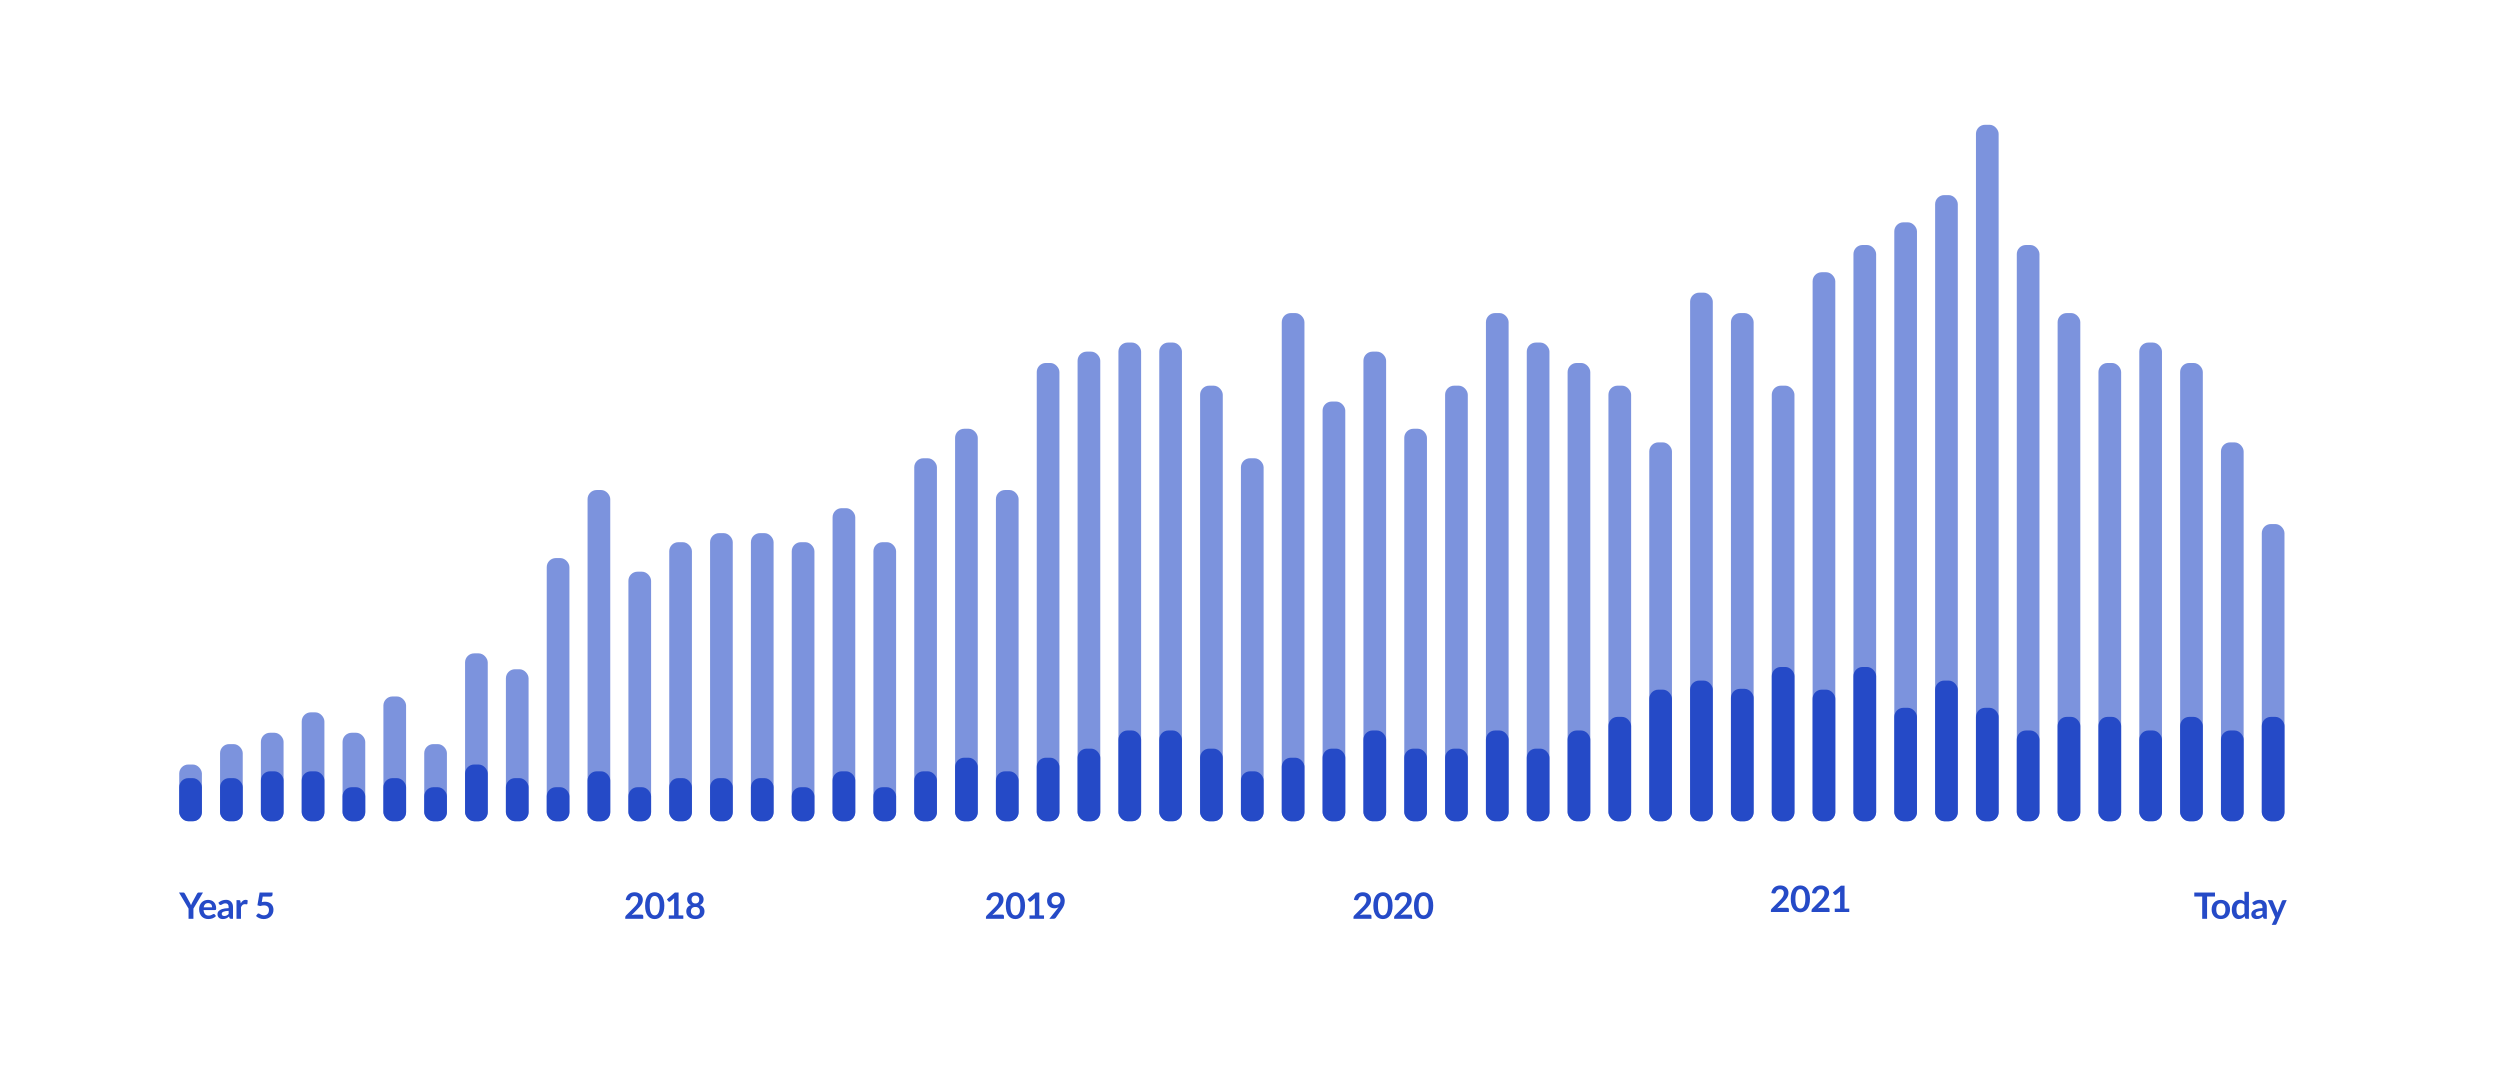 <svg width="1102" height="472" viewBox="0 0 1102 472" fill="none" xmlns="http://www.w3.org/2000/svg">
<g filter="url(#filter0_d_12_174)">
<rect x="26" y="26" width="1042" height="412" rx="12" fill="white"/>
</g>
<path d="M85.256 400.52V405H83.112V400.52L78.896 393.432H80.792C80.979 393.432 81.125 393.477 81.232 393.568C81.344 393.659 81.437 393.773 81.512 393.912L83.624 397.776C83.747 398.005 83.853 398.221 83.944 398.424C84.04 398.627 84.125 398.829 84.2 399.032C84.269 398.829 84.349 398.627 84.44 398.424C84.531 398.221 84.635 398.005 84.752 397.776L86.856 393.912C86.915 393.795 87.003 393.685 87.12 393.584C87.237 393.483 87.387 393.432 87.568 393.432H89.472L85.256 400.52ZM93.507 399.952C93.507 399.696 93.469 399.456 93.394 399.232C93.325 399.003 93.219 398.803 93.075 398.632C92.93 398.461 92.746 398.328 92.522 398.232C92.304 398.131 92.048 398.08 91.754 398.08C91.184 398.08 90.733 398.243 90.403 398.568C90.077 398.893 89.869 399.355 89.778 399.952H93.507ZM89.739 401.144C89.77 401.565 89.845 401.931 89.963 402.24C90.08 402.544 90.234 402.797 90.427 403C90.618 403.197 90.845 403.347 91.106 403.448C91.373 403.544 91.666 403.592 91.987 403.592C92.306 403.592 92.581 403.555 92.811 403.48C93.045 403.405 93.248 403.323 93.418 403.232C93.594 403.141 93.746 403.059 93.874 402.984C94.008 402.909 94.136 402.872 94.258 402.872C94.424 402.872 94.546 402.933 94.626 403.056L95.195 403.776C94.976 404.032 94.731 404.248 94.459 404.424C94.186 404.595 93.901 404.733 93.603 404.84C93.309 404.941 93.008 405.013 92.698 405.056C92.394 405.099 92.099 405.12 91.811 405.12C91.24 405.12 90.709 405.027 90.219 404.84C89.728 404.648 89.301 404.368 88.939 404C88.576 403.627 88.29 403.168 88.082 402.624C87.874 402.075 87.77 401.44 87.77 400.72C87.77 400.16 87.861 399.635 88.043 399.144C88.224 398.648 88.483 398.219 88.819 397.856C89.16 397.488 89.573 397.197 90.058 396.984C90.549 396.771 91.101 396.664 91.715 396.664C92.232 396.664 92.709 396.747 93.147 396.912C93.584 397.077 93.96 397.32 94.275 397.64C94.589 397.955 94.835 398.344 95.01 398.808C95.192 399.267 95.282 399.792 95.282 400.384C95.282 400.683 95.251 400.885 95.186 400.992C95.123 401.093 95 401.144 94.819 401.144H89.739ZM100.781 401.496C100.211 401.523 99.731 401.573 99.341 401.648C98.952 401.717 98.64 401.808 98.405 401.92C98.171 402.032 98.003 402.163 97.901 402.312C97.8 402.461 97.749 402.624 97.749 402.8C97.749 403.147 97.851 403.395 98.053 403.544C98.261 403.693 98.531 403.768 98.861 403.768C99.267 403.768 99.616 403.696 99.909 403.552C100.208 403.403 100.499 403.179 100.781 402.88V401.496ZM96.253 397.936C97.197 397.072 98.333 396.64 99.661 396.64C100.141 396.64 100.571 396.72 100.949 396.88C101.328 397.035 101.648 397.253 101.909 397.536C102.171 397.813 102.368 398.147 102.501 398.536C102.64 398.925 102.709 399.352 102.709 399.816V405H101.813C101.627 405 101.483 404.973 101.381 404.92C101.28 404.861 101.2 404.747 101.141 404.576L100.965 403.984C100.757 404.171 100.555 404.336 100.357 404.48C100.16 404.619 99.955 404.736 99.741 404.832C99.528 404.928 99.299 405 99.053 405.048C98.813 405.101 98.547 405.128 98.253 405.128C97.907 405.128 97.587 405.083 97.293 404.992C97 404.896 96.747 404.755 96.533 404.568C96.32 404.381 96.155 404.149 96.037 403.872C95.92 403.595 95.861 403.272 95.861 402.904C95.861 402.696 95.896 402.491 95.965 402.288C96.035 402.08 96.147 401.883 96.301 401.696C96.461 401.509 96.667 401.333 96.917 401.168C97.168 401.003 97.475 400.859 97.837 400.736C98.205 400.613 98.632 400.515 99.117 400.44C99.603 400.36 100.157 400.312 100.781 400.296V399.816C100.781 399.267 100.664 398.861 100.429 398.6C100.195 398.333 99.856 398.2 99.413 398.2C99.093 398.2 98.827 398.237 98.613 398.312C98.405 398.387 98.221 398.472 98.061 398.568C97.901 398.659 97.755 398.741 97.621 398.816C97.493 398.891 97.349 398.928 97.189 398.928C97.051 398.928 96.933 398.893 96.837 398.824C96.741 398.749 96.664 398.664 96.605 398.568L96.253 397.936ZM106.114 398.216C106.37 397.725 106.674 397.341 107.026 397.064C107.378 396.781 107.794 396.64 108.274 396.64C108.653 396.64 108.957 396.723 109.186 396.888L109.058 398.368C109.032 398.464 108.992 398.533 108.938 398.576C108.89 398.613 108.824 398.632 108.738 398.632C108.658 398.632 108.538 398.619 108.378 398.592C108.224 398.565 108.072 398.552 107.922 398.552C107.704 398.552 107.509 398.584 107.338 398.648C107.168 398.712 107.013 398.805 106.874 398.928C106.741 399.045 106.621 399.189 106.514 399.36C106.413 399.531 106.317 399.725 106.226 399.944V405H104.25V396.792H105.41C105.613 396.792 105.754 396.829 105.834 396.904C105.914 396.973 105.968 397.101 105.994 397.288L106.114 398.216ZM115.398 397.632C115.654 397.579 115.899 397.541 116.134 397.52C116.369 397.493 116.595 397.48 116.814 397.48C117.422 397.48 117.958 397.571 118.422 397.752C118.886 397.933 119.275 398.184 119.59 398.504C119.905 398.824 120.142 399.2 120.302 399.632C120.462 400.059 120.542 400.52 120.542 401.016C120.542 401.629 120.433 402.189 120.214 402.696C120.001 403.203 119.702 403.637 119.318 404C118.934 404.357 118.478 404.635 117.95 404.832C117.427 405.029 116.857 405.128 116.238 405.128C115.875 405.128 115.531 405.091 115.206 405.016C114.881 404.941 114.574 404.843 114.286 404.72C114.003 404.592 113.739 404.448 113.494 404.288C113.254 404.123 113.038 403.949 112.846 403.768L113.454 402.928C113.582 402.747 113.75 402.656 113.958 402.656C114.091 402.656 114.227 402.699 114.366 402.784C114.505 402.869 114.662 402.963 114.838 403.064C115.019 403.165 115.23 403.259 115.47 403.344C115.715 403.429 116.009 403.472 116.35 403.472C116.713 403.472 117.033 403.413 117.31 403.296C117.587 403.179 117.817 403.016 117.998 402.808C118.185 402.595 118.323 402.344 118.414 402.056C118.51 401.763 118.558 401.445 118.558 401.104C118.558 400.475 118.374 399.984 118.006 399.632C117.643 399.275 117.105 399.096 116.39 399.096C115.841 399.096 115.278 399.197 114.702 399.4L113.47 399.048L114.43 393.432H120.142V394.272C120.142 394.555 120.054 394.784 119.878 394.96C119.702 395.136 119.403 395.224 118.982 395.224H115.806L115.398 397.632Z" fill="#254AC7"/>
<path d="M976.368 395.2H972.88V405H970.728V395.2H967.24V393.432H976.368V395.2ZM978.96 396.664C979.568 396.664 980.12 396.763 980.616 396.96C981.117 397.157 981.544 397.437 981.896 397.8C982.253 398.163 982.528 398.605 982.72 399.128C982.912 399.651 983.008 400.235 983.008 400.88C983.008 401.531 982.912 402.117 982.72 402.64C982.528 403.163 982.253 403.608 981.896 403.976C981.544 404.344 981.117 404.627 980.616 404.824C980.12 405.021 979.568 405.12 978.96 405.12C978.347 405.12 977.789 405.021 977.288 404.824C976.787 404.627 976.357 404.344 976 403.976C975.648 403.608 975.373 403.163 975.176 402.64C974.984 402.117 974.888 401.531 974.888 400.88C974.888 400.235 974.984 399.651 975.176 399.128C975.373 398.605 975.648 398.163 976 397.8C976.357 397.437 976.787 397.157 977.288 396.96C977.789 396.763 978.347 396.664 978.96 396.664ZM978.96 403.6C979.643 403.6 980.147 403.371 980.472 402.912C980.803 402.453 980.968 401.781 980.968 400.896C980.968 400.011 980.803 399.336 980.472 398.872C980.147 398.408 979.643 398.176 978.96 398.176C978.267 398.176 977.752 398.411 977.416 398.88C977.085 399.344 976.92 400.016 976.92 400.896C976.92 401.776 977.085 402.448 977.416 402.912C977.752 403.371 978.267 403.6 978.96 403.6ZM989.347 398.888C989.123 398.616 988.878 398.424 988.611 398.312C988.35 398.2 988.067 398.144 987.763 398.144C987.465 398.144 987.195 398.2 986.955 398.312C986.715 398.424 986.51 398.595 986.339 398.824C986.169 399.048 986.038 399.336 985.947 399.688C985.857 400.035 985.811 400.445 985.811 400.92C985.811 401.4 985.849 401.808 985.923 402.144C986.003 402.475 986.115 402.747 986.259 402.96C986.403 403.168 986.579 403.32 986.787 403.416C986.995 403.507 987.227 403.552 987.483 403.552C987.894 403.552 988.243 403.467 988.531 403.296C988.819 403.125 989.091 402.883 989.347 402.568V398.888ZM991.323 393.112V405H990.115C989.854 405 989.689 404.88 989.619 404.64L989.451 403.848C989.121 404.227 988.739 404.533 988.307 404.768C987.881 405.003 987.382 405.12 986.811 405.12C986.363 405.12 985.953 405.027 985.579 404.84C985.206 404.653 984.883 404.384 984.611 404.032C984.345 403.675 984.137 403.235 983.987 402.712C983.843 402.189 983.771 401.592 983.771 400.92C983.771 400.312 983.854 399.747 984.019 399.224C984.185 398.701 984.422 398.248 984.731 397.864C985.041 397.48 985.411 397.181 985.843 396.968C986.275 396.749 986.761 396.64 987.299 396.64C987.758 396.64 988.15 396.712 988.475 396.856C988.801 397 989.091 397.195 989.347 397.44V393.112H991.323ZM997.29 401.496C996.719 401.523 996.239 401.573 995.85 401.648C995.46 401.717 995.148 401.808 994.914 401.92C994.679 402.032 994.511 402.163 994.41 402.312C994.308 402.461 994.258 402.624 994.258 402.8C994.258 403.147 994.359 403.395 994.562 403.544C994.77 403.693 995.039 403.768 995.37 403.768C995.775 403.768 996.124 403.696 996.418 403.552C996.716 403.403 997.007 403.179 997.29 402.88V401.496ZM992.762 397.936C993.706 397.072 994.842 396.64 996.17 396.64C996.65 396.64 997.079 396.72 997.458 396.88C997.836 397.035 998.156 397.253 998.418 397.536C998.679 397.813 998.876 398.147 999.01 398.536C999.148 398.925 999.218 399.352 999.218 399.816V405H998.322C998.135 405 997.991 404.973 997.89 404.92C997.788 404.861 997.708 404.747 997.65 404.576L997.474 403.984C997.266 404.171 997.063 404.336 996.866 404.48C996.668 404.619 996.463 404.736 996.25 404.832C996.036 404.928 995.807 405 995.562 405.048C995.322 405.101 995.055 405.128 994.762 405.128C994.415 405.128 994.095 405.083 993.802 404.992C993.508 404.896 993.255 404.755 993.042 404.568C992.828 404.381 992.663 404.149 992.546 403.872C992.428 403.595 992.37 403.272 992.37 402.904C992.37 402.696 992.404 402.491 992.474 402.288C992.543 402.08 992.655 401.883 992.81 401.696C992.97 401.509 993.175 401.333 993.426 401.168C993.676 401.003 993.983 400.859 994.346 400.736C994.714 400.613 995.14 400.515 995.626 400.44C996.111 400.36 996.666 400.312 997.29 400.296V399.816C997.29 399.267 997.172 398.861 996.938 398.6C996.703 398.333 996.364 398.2 995.922 398.2C995.602 398.2 995.335 398.237 995.122 398.312C994.914 398.387 994.73 398.472 994.57 398.568C994.41 398.659 994.263 398.741 994.13 398.816C994.002 398.891 993.858 398.928 993.698 398.928C993.559 398.928 993.442 398.893 993.346 398.824C993.25 398.749 993.172 398.664 993.114 398.568L992.762 397.936ZM1007.98 396.792L1003.51 407.256C1003.45 407.395 1003.37 407.499 1003.28 407.568C1003.19 407.643 1003.04 407.68 1002.85 407.68H1001.38L1002.92 404.384L999.596 396.792H1001.33C1001.49 396.792 1001.61 396.829 1001.69 396.904C1001.78 396.979 1001.85 397.064 1001.89 397.16L1003.64 401.416C1003.69 401.56 1003.74 401.704 1003.78 401.848C1003.82 401.992 1003.86 402.139 1003.9 402.288C1003.95 402.139 1004 401.992 1004.04 401.848C1004.09 401.699 1004.15 401.552 1004.2 401.408L1005.85 397.16C1005.89 397.053 1005.96 396.965 1006.06 396.896C1006.16 396.827 1006.27 396.792 1006.4 396.792H1007.98Z" fill="#254AC7"/>
<path d="M787.848 400.16C788.061 400.16 788.229 400.221 788.352 400.344C788.48 400.461 788.544 400.619 788.544 400.816V402H780.608V401.344C780.608 401.211 780.635 401.072 780.688 400.928C780.747 400.779 780.837 400.645 780.96 400.528L784.472 397.008C784.765 396.709 785.027 396.424 785.256 396.152C785.491 395.88 785.685 395.611 785.84 395.344C785.995 395.077 786.112 394.808 786.192 394.536C786.277 394.259 786.32 393.968 786.32 393.664C786.32 393.387 786.28 393.144 786.2 392.936C786.12 392.723 786.005 392.544 785.856 392.4C785.712 392.256 785.536 392.149 785.328 392.08C785.125 392.005 784.896 391.968 784.64 391.968C784.405 391.968 784.187 392.003 783.984 392.072C783.787 392.136 783.611 392.229 783.456 392.352C783.301 392.469 783.171 392.608 783.064 392.768C782.957 392.928 782.877 393.104 782.824 393.296C782.733 393.541 782.616 393.704 782.472 393.784C782.328 393.864 782.12 393.883 781.848 393.84L780.808 393.656C780.888 393.101 781.043 392.616 781.272 392.2C781.501 391.779 781.787 391.429 782.128 391.152C782.475 390.869 782.869 390.659 783.312 390.52C783.76 390.376 784.24 390.304 784.752 390.304C785.285 390.304 785.773 390.384 786.216 390.544C786.659 390.699 787.037 390.92 787.352 391.208C787.667 391.496 787.912 391.843 788.088 392.248C788.264 392.653 788.352 393.104 788.352 393.6C788.352 394.027 788.288 394.421 788.16 394.784C788.037 395.147 787.869 395.493 787.656 395.824C787.448 396.155 787.203 396.475 786.92 396.784C786.637 397.093 786.341 397.408 786.032 397.728L783.424 400.392C783.675 400.317 783.923 400.261 784.168 400.224C784.419 400.181 784.656 400.16 784.88 400.16H787.848ZM797.841 396.216C797.841 397.224 797.732 398.101 797.513 398.848C797.3 399.589 797.001 400.203 796.617 400.688C796.239 401.173 795.788 401.536 795.265 401.776C794.748 402.011 794.188 402.128 793.585 402.128C792.983 402.128 792.423 402.011 791.905 401.776C791.393 401.536 790.948 401.173 790.569 400.688C790.191 400.203 789.895 399.589 789.681 398.848C789.468 398.101 789.361 397.224 789.361 396.216C789.361 395.203 789.468 394.325 789.681 393.584C789.895 392.843 790.191 392.229 790.569 391.744C790.948 391.259 791.393 390.899 791.905 390.664C792.423 390.424 792.983 390.304 793.585 390.304C794.188 390.304 794.748 390.424 795.265 390.664C795.788 390.899 796.239 391.259 796.617 391.744C797.001 392.229 797.3 392.843 797.513 393.584C797.732 394.325 797.841 395.203 797.841 396.216ZM795.801 396.216C795.801 395.379 795.74 394.685 795.617 394.136C795.495 393.587 795.329 393.149 795.121 392.824C794.919 392.499 794.684 392.272 794.417 392.144C794.151 392.011 793.873 391.944 793.585 391.944C793.303 391.944 793.028 392.011 792.761 392.144C792.5 392.272 792.268 392.499 792.065 392.824C791.863 393.149 791.7 393.587 791.577 394.136C791.46 394.685 791.401 395.379 791.401 396.216C791.401 397.053 791.46 397.747 791.577 398.296C791.7 398.845 791.863 399.283 792.065 399.608C792.268 399.933 792.5 400.163 792.761 400.296C793.028 400.424 793.303 400.488 793.585 400.488C793.873 400.488 794.151 400.424 794.417 400.296C794.684 400.163 794.919 399.933 795.121 399.608C795.329 399.283 795.495 398.845 795.617 398.296C795.74 397.747 795.801 397.053 795.801 396.216ZM805.771 400.16C805.984 400.16 806.152 400.221 806.275 400.344C806.403 400.461 806.467 400.619 806.467 400.816V402H798.531V401.344C798.531 401.211 798.557 401.072 798.611 400.928C798.669 400.779 798.76 400.645 798.883 400.528L802.395 397.008C802.688 396.709 802.949 396.424 803.179 396.152C803.413 395.88 803.608 395.611 803.763 395.344C803.917 395.077 804.035 394.808 804.115 394.536C804.2 394.259 804.243 393.968 804.243 393.664C804.243 393.387 804.203 393.144 804.123 392.936C804.043 392.723 803.928 392.544 803.779 392.4C803.635 392.256 803.459 392.149 803.251 392.08C803.048 392.005 802.819 391.968 802.563 391.968C802.328 391.968 802.109 392.003 801.907 392.072C801.709 392.136 801.533 392.229 801.379 392.352C801.224 392.469 801.093 392.608 800.987 392.768C800.88 392.928 800.8 393.104 800.747 393.296C800.656 393.541 800.539 393.704 800.395 393.784C800.251 393.864 800.043 393.883 799.771 393.84L798.731 393.656C798.811 393.101 798.965 392.616 799.195 392.2C799.424 391.779 799.709 391.429 800.051 391.152C800.397 390.869 800.792 390.659 801.235 390.52C801.683 390.376 802.163 390.304 802.675 390.304C803.208 390.304 803.696 390.384 804.139 390.544C804.581 390.699 804.96 390.92 805.275 391.208C805.589 391.496 805.835 391.843 806.011 392.248C806.187 392.653 806.275 393.104 806.275 393.6C806.275 394.027 806.211 394.421 806.083 394.784C805.96 395.147 805.792 395.493 805.579 395.824C805.371 396.155 805.125 396.475 804.843 396.784C804.56 397.093 804.264 397.408 803.955 397.728L801.347 400.392C801.597 400.317 801.845 400.261 802.091 400.224C802.341 400.181 802.579 400.16 802.803 400.16H805.771ZM815.164 400.52V402H808.764V400.52H811.108V393.776C811.108 393.509 811.116 393.235 811.132 392.952L809.468 394.344C809.372 394.419 809.276 394.467 809.18 394.488C809.089 394.504 809.001 394.504 808.916 394.488C808.836 394.472 808.764 394.445 808.7 394.408C808.636 394.365 808.588 394.32 808.556 394.272L807.932 393.416L811.46 390.416H813.084V400.52H815.164Z" fill="#254AC7"/>
<path d="M603.848 403.16C604.061 403.16 604.229 403.221 604.352 403.344C604.48 403.461 604.544 403.619 604.544 403.816V405H596.608V404.344C596.608 404.211 596.635 404.072 596.688 403.928C596.747 403.779 596.837 403.645 596.96 403.528L600.472 400.008C600.765 399.709 601.027 399.424 601.256 399.152C601.491 398.88 601.685 398.611 601.84 398.344C601.995 398.077 602.112 397.808 602.192 397.536C602.277 397.259 602.32 396.968 602.32 396.664C602.32 396.387 602.28 396.144 602.2 395.936C602.12 395.723 602.005 395.544 601.856 395.4C601.712 395.256 601.536 395.149 601.328 395.08C601.125 395.005 600.896 394.968 600.64 394.968C600.405 394.968 600.187 395.003 599.984 395.072C599.787 395.136 599.611 395.229 599.456 395.352C599.301 395.469 599.171 395.608 599.064 395.768C598.957 395.928 598.877 396.104 598.824 396.296C598.733 396.541 598.616 396.704 598.472 396.784C598.328 396.864 598.12 396.883 597.848 396.84L596.808 396.656C596.888 396.101 597.043 395.616 597.272 395.2C597.501 394.779 597.787 394.429 598.128 394.152C598.475 393.869 598.869 393.659 599.312 393.52C599.76 393.376 600.24 393.304 600.752 393.304C601.285 393.304 601.773 393.384 602.216 393.544C602.659 393.699 603.037 393.92 603.352 394.208C603.667 394.496 603.912 394.843 604.088 395.248C604.264 395.653 604.352 396.104 604.352 396.6C604.352 397.027 604.288 397.421 604.16 397.784C604.037 398.147 603.869 398.493 603.656 398.824C603.448 399.155 603.203 399.475 602.92 399.784C602.637 400.093 602.341 400.408 602.032 400.728L599.424 403.392C599.675 403.317 599.923 403.261 600.168 403.224C600.419 403.181 600.656 403.16 600.88 403.16H603.848ZM613.841 399.216C613.841 400.224 613.732 401.101 613.513 401.848C613.3 402.589 613.001 403.203 612.617 403.688C612.239 404.173 611.788 404.536 611.265 404.776C610.748 405.011 610.188 405.128 609.585 405.128C608.983 405.128 608.423 405.011 607.905 404.776C607.393 404.536 606.948 404.173 606.569 403.688C606.191 403.203 605.895 402.589 605.681 401.848C605.468 401.101 605.361 400.224 605.361 399.216C605.361 398.203 605.468 397.325 605.681 396.584C605.895 395.843 606.191 395.229 606.569 394.744C606.948 394.259 607.393 393.899 607.905 393.664C608.423 393.424 608.983 393.304 609.585 393.304C610.188 393.304 610.748 393.424 611.265 393.664C611.788 393.899 612.239 394.259 612.617 394.744C613.001 395.229 613.3 395.843 613.513 396.584C613.732 397.325 613.841 398.203 613.841 399.216ZM611.801 399.216C611.801 398.379 611.74 397.685 611.617 397.136C611.495 396.587 611.329 396.149 611.121 395.824C610.919 395.499 610.684 395.272 610.417 395.144C610.151 395.011 609.873 394.944 609.585 394.944C609.303 394.944 609.028 395.011 608.761 395.144C608.5 395.272 608.268 395.499 608.065 395.824C607.863 396.149 607.7 396.587 607.577 397.136C607.46 397.685 607.401 398.379 607.401 399.216C607.401 400.053 607.46 400.747 607.577 401.296C607.7 401.845 607.863 402.283 608.065 402.608C608.268 402.933 608.5 403.163 608.761 403.296C609.028 403.424 609.303 403.488 609.585 403.488C609.873 403.488 610.151 403.424 610.417 403.296C610.684 403.163 610.919 402.933 611.121 402.608C611.329 402.283 611.495 401.845 611.617 401.296C611.74 400.747 611.801 400.053 611.801 399.216ZM621.771 403.16C621.984 403.16 622.152 403.221 622.275 403.344C622.403 403.461 622.467 403.619 622.467 403.816V405H614.531V404.344C614.531 404.211 614.557 404.072 614.611 403.928C614.669 403.779 614.76 403.645 614.883 403.528L618.395 400.008C618.688 399.709 618.949 399.424 619.179 399.152C619.413 398.88 619.608 398.611 619.763 398.344C619.917 398.077 620.035 397.808 620.115 397.536C620.2 397.259 620.243 396.968 620.243 396.664C620.243 396.387 620.203 396.144 620.123 395.936C620.043 395.723 619.928 395.544 619.779 395.4C619.635 395.256 619.459 395.149 619.251 395.08C619.048 395.005 618.819 394.968 618.563 394.968C618.328 394.968 618.109 395.003 617.907 395.072C617.709 395.136 617.533 395.229 617.379 395.352C617.224 395.469 617.093 395.608 616.987 395.768C616.88 395.928 616.8 396.104 616.747 396.296C616.656 396.541 616.539 396.704 616.395 396.784C616.251 396.864 616.043 396.883 615.771 396.84L614.731 396.656C614.811 396.101 614.965 395.616 615.195 395.2C615.424 394.779 615.709 394.429 616.051 394.152C616.397 393.869 616.792 393.659 617.235 393.52C617.683 393.376 618.163 393.304 618.675 393.304C619.208 393.304 619.696 393.384 620.139 393.544C620.581 393.699 620.96 393.92 621.275 394.208C621.589 394.496 621.835 394.843 622.011 395.248C622.187 395.653 622.275 396.104 622.275 396.6C622.275 397.027 622.211 397.421 622.083 397.784C621.96 398.147 621.792 398.493 621.579 398.824C621.371 399.155 621.125 399.475 620.843 399.784C620.56 400.093 620.264 400.408 619.955 400.728L617.347 403.392C617.597 403.317 617.845 403.261 618.091 403.224C618.341 403.181 618.579 403.16 618.803 403.16H621.771ZM631.764 399.216C631.764 400.224 631.654 401.101 631.436 401.848C631.222 402.589 630.924 403.203 630.54 403.688C630.161 404.173 629.71 404.536 629.188 404.776C628.67 405.011 628.11 405.128 627.508 405.128C626.905 405.128 626.345 405.011 625.828 404.776C625.316 404.536 624.87 404.173 624.492 403.688C624.113 403.203 623.817 402.589 623.604 401.848C623.39 401.101 623.284 400.224 623.284 399.216C623.284 398.203 623.39 397.325 623.604 396.584C623.817 395.843 624.113 395.229 624.492 394.744C624.87 394.259 625.316 393.899 625.828 393.664C626.345 393.424 626.905 393.304 627.508 393.304C628.11 393.304 628.67 393.424 629.188 393.664C629.71 393.899 630.161 394.259 630.54 394.744C630.924 395.229 631.222 395.843 631.436 396.584C631.654 397.325 631.764 398.203 631.764 399.216ZM629.724 399.216C629.724 398.379 629.662 397.685 629.54 397.136C629.417 396.587 629.252 396.149 629.044 395.824C628.841 395.499 628.606 395.272 628.34 395.144C628.073 395.011 627.796 394.944 627.508 394.944C627.225 394.944 626.95 395.011 626.684 395.144C626.422 395.272 626.19 395.499 625.988 395.824C625.785 396.149 625.622 396.587 625.5 397.136C625.382 397.685 625.324 398.379 625.324 399.216C625.324 400.053 625.382 400.747 625.5 401.296C625.622 401.845 625.785 402.283 625.988 402.608C626.19 402.933 626.422 403.163 626.684 403.296C626.95 403.424 627.225 403.488 627.508 403.488C627.796 403.488 628.073 403.424 628.34 403.296C628.606 403.163 628.841 402.933 629.044 402.608C629.252 402.283 629.417 401.845 629.54 401.296C629.662 400.747 629.724 400.053 629.724 399.216Z" fill="#254AC7"/>
<path d="M441.848 403.16C442.061 403.16 442.229 403.221 442.352 403.344C442.48 403.461 442.544 403.619 442.544 403.816V405H434.608V404.344C434.608 404.211 434.635 404.072 434.688 403.928C434.747 403.779 434.837 403.645 434.96 403.528L438.472 400.008C438.765 399.709 439.027 399.424 439.256 399.152C439.491 398.88 439.685 398.611 439.84 398.344C439.995 398.077 440.112 397.808 440.192 397.536C440.277 397.259 440.32 396.968 440.32 396.664C440.32 396.387 440.28 396.144 440.2 395.936C440.12 395.723 440.005 395.544 439.856 395.4C439.712 395.256 439.536 395.149 439.328 395.08C439.125 395.005 438.896 394.968 438.64 394.968C438.405 394.968 438.187 395.003 437.984 395.072C437.787 395.136 437.611 395.229 437.456 395.352C437.301 395.469 437.171 395.608 437.064 395.768C436.957 395.928 436.877 396.104 436.824 396.296C436.733 396.541 436.616 396.704 436.472 396.784C436.328 396.864 436.12 396.883 435.848 396.84L434.808 396.656C434.888 396.101 435.043 395.616 435.272 395.2C435.501 394.779 435.787 394.429 436.128 394.152C436.475 393.869 436.869 393.659 437.312 393.52C437.76 393.376 438.24 393.304 438.752 393.304C439.285 393.304 439.773 393.384 440.216 393.544C440.659 393.699 441.037 393.92 441.352 394.208C441.667 394.496 441.912 394.843 442.088 395.248C442.264 395.653 442.352 396.104 442.352 396.6C442.352 397.027 442.288 397.421 442.16 397.784C442.037 398.147 441.869 398.493 441.656 398.824C441.448 399.155 441.203 399.475 440.92 399.784C440.637 400.093 440.341 400.408 440.032 400.728L437.424 403.392C437.675 403.317 437.923 403.261 438.168 403.224C438.419 403.181 438.656 403.16 438.88 403.16H441.848ZM451.841 399.216C451.841 400.224 451.732 401.101 451.513 401.848C451.3 402.589 451.001 403.203 450.617 403.688C450.239 404.173 449.788 404.536 449.265 404.776C448.748 405.011 448.188 405.128 447.585 405.128C446.983 405.128 446.423 405.011 445.905 404.776C445.393 404.536 444.948 404.173 444.569 403.688C444.191 403.203 443.895 402.589 443.681 401.848C443.468 401.101 443.361 400.224 443.361 399.216C443.361 398.203 443.468 397.325 443.681 396.584C443.895 395.843 444.191 395.229 444.569 394.744C444.948 394.259 445.393 393.899 445.905 393.664C446.423 393.424 446.983 393.304 447.585 393.304C448.188 393.304 448.748 393.424 449.265 393.664C449.788 393.899 450.239 394.259 450.617 394.744C451.001 395.229 451.3 395.843 451.513 396.584C451.732 397.325 451.841 398.203 451.841 399.216ZM449.801 399.216C449.801 398.379 449.74 397.685 449.617 397.136C449.495 396.587 449.329 396.149 449.121 395.824C448.919 395.499 448.684 395.272 448.417 395.144C448.151 395.011 447.873 394.944 447.585 394.944C447.303 394.944 447.028 395.011 446.761 395.144C446.5 395.272 446.268 395.499 446.065 395.824C445.863 396.149 445.7 396.587 445.577 397.136C445.46 397.685 445.401 398.379 445.401 399.216C445.401 400.053 445.46 400.747 445.577 401.296C445.7 401.845 445.863 402.283 446.065 402.608C446.268 402.933 446.5 403.163 446.761 403.296C447.028 403.424 447.303 403.488 447.585 403.488C447.873 403.488 448.151 403.424 448.417 403.296C448.684 403.163 448.919 402.933 449.121 402.608C449.329 402.283 449.495 401.845 449.617 401.296C449.74 400.747 449.801 400.053 449.801 399.216ZM460.203 403.52V405H453.803V403.52H456.147V396.776C456.147 396.509 456.155 396.235 456.171 395.952L454.507 397.344C454.411 397.419 454.315 397.467 454.219 397.488C454.128 397.504 454.04 397.504 453.955 397.488C453.875 397.472 453.803 397.445 453.739 397.408C453.675 397.365 453.627 397.32 453.595 397.272L452.971 396.416L456.499 393.416H458.123V403.52H460.203ZM463.524 396.904C463.524 397.549 463.689 398.043 464.02 398.384C464.356 398.72 464.83 398.888 465.444 398.888C465.764 398.888 466.049 398.837 466.3 398.736C466.55 398.635 466.761 398.496 466.932 398.32C467.102 398.144 467.23 397.936 467.316 397.696C467.406 397.456 467.452 397.197 467.452 396.92C467.452 396.605 467.404 396.325 467.308 396.08C467.212 395.829 467.076 395.619 466.9 395.448C466.724 395.277 466.513 395.147 466.268 395.056C466.028 394.965 465.764 394.92 465.476 394.92C465.177 394.92 464.908 394.971 464.668 395.072C464.428 395.168 464.222 395.304 464.052 395.48C463.881 395.656 463.75 395.867 463.66 396.112C463.569 396.352 463.524 396.616 463.524 396.904ZM466.148 400.512C466.238 400.4 466.324 400.291 466.404 400.184C466.484 400.077 466.561 399.971 466.636 399.864C466.369 400.035 466.076 400.165 465.756 400.256C465.436 400.341 465.1 400.384 464.748 400.384C464.348 400.384 463.956 400.315 463.572 400.176C463.188 400.037 462.846 399.829 462.548 399.552C462.249 399.269 462.006 398.923 461.82 398.512C461.638 398.096 461.548 397.611 461.548 397.056C461.548 396.539 461.644 396.053 461.836 395.6C462.028 395.147 462.297 394.749 462.644 394.408C462.99 394.067 463.406 393.797 463.892 393.6C464.377 393.403 464.913 393.304 465.5 393.304C466.092 393.304 466.622 393.397 467.092 393.584C467.566 393.771 467.969 394.032 468.3 394.368C468.636 394.704 468.892 395.107 469.068 395.576C469.249 396.045 469.34 396.56 469.34 397.12C469.34 397.477 469.308 397.816 469.244 398.136C469.185 398.456 469.1 398.765 468.988 399.064C468.876 399.357 468.74 399.645 468.58 399.928C468.42 400.211 468.241 400.491 468.044 400.768L465.396 404.544C465.305 404.672 465.169 404.781 464.988 404.872C464.806 404.957 464.601 405 464.372 405H462.556L466.148 400.512Z" fill="#254AC7"/>
<path d="M282.848 403.16C283.061 403.16 283.229 403.221 283.352 403.344C283.48 403.461 283.544 403.619 283.544 403.816V405H275.608V404.344C275.608 404.211 275.635 404.072 275.688 403.928C275.747 403.779 275.837 403.645 275.96 403.528L279.472 400.008C279.765 399.709 280.027 399.424 280.256 399.152C280.491 398.88 280.685 398.611 280.84 398.344C280.995 398.077 281.112 397.808 281.192 397.536C281.277 397.259 281.32 396.968 281.32 396.664C281.32 396.387 281.28 396.144 281.2 395.936C281.12 395.723 281.005 395.544 280.856 395.4C280.712 395.256 280.536 395.149 280.328 395.08C280.125 395.005 279.896 394.968 279.64 394.968C279.405 394.968 279.187 395.003 278.984 395.072C278.787 395.136 278.611 395.229 278.456 395.352C278.301 395.469 278.171 395.608 278.064 395.768C277.957 395.928 277.877 396.104 277.824 396.296C277.733 396.541 277.616 396.704 277.472 396.784C277.328 396.864 277.12 396.883 276.848 396.84L275.808 396.656C275.888 396.101 276.043 395.616 276.272 395.2C276.501 394.779 276.787 394.429 277.128 394.152C277.475 393.869 277.869 393.659 278.312 393.52C278.76 393.376 279.24 393.304 279.752 393.304C280.285 393.304 280.773 393.384 281.216 393.544C281.659 393.699 282.037 393.92 282.352 394.208C282.667 394.496 282.912 394.843 283.088 395.248C283.264 395.653 283.352 396.104 283.352 396.6C283.352 397.027 283.288 397.421 283.16 397.784C283.037 398.147 282.869 398.493 282.656 398.824C282.448 399.155 282.203 399.475 281.92 399.784C281.637 400.093 281.341 400.408 281.032 400.728L278.424 403.392C278.675 403.317 278.923 403.261 279.168 403.224C279.419 403.181 279.656 403.16 279.88 403.16H282.848ZM292.841 399.216C292.841 400.224 292.732 401.101 292.513 401.848C292.3 402.589 292.001 403.203 291.617 403.688C291.239 404.173 290.788 404.536 290.265 404.776C289.748 405.011 289.188 405.128 288.585 405.128C287.983 405.128 287.423 405.011 286.905 404.776C286.393 404.536 285.948 404.173 285.569 403.688C285.191 403.203 284.895 402.589 284.681 401.848C284.468 401.101 284.361 400.224 284.361 399.216C284.361 398.203 284.468 397.325 284.681 396.584C284.895 395.843 285.191 395.229 285.569 394.744C285.948 394.259 286.393 393.899 286.905 393.664C287.423 393.424 287.983 393.304 288.585 393.304C289.188 393.304 289.748 393.424 290.265 393.664C290.788 393.899 291.239 394.259 291.617 394.744C292.001 395.229 292.3 395.843 292.513 396.584C292.732 397.325 292.841 398.203 292.841 399.216ZM290.801 399.216C290.801 398.379 290.74 397.685 290.617 397.136C290.495 396.587 290.329 396.149 290.121 395.824C289.919 395.499 289.684 395.272 289.417 395.144C289.151 395.011 288.873 394.944 288.585 394.944C288.303 394.944 288.028 395.011 287.761 395.144C287.5 395.272 287.268 395.499 287.065 395.824C286.863 396.149 286.7 396.587 286.577 397.136C286.46 397.685 286.401 398.379 286.401 399.216C286.401 400.053 286.46 400.747 286.577 401.296C286.7 401.845 286.863 402.283 287.065 402.608C287.268 402.933 287.5 403.163 287.761 403.296C288.028 403.424 288.303 403.488 288.585 403.488C288.873 403.488 289.151 403.424 289.417 403.296C289.684 403.163 289.919 402.933 290.121 402.608C290.329 402.283 290.495 401.845 290.617 401.296C290.74 400.747 290.801 400.053 290.801 399.216ZM301.203 403.52V405H294.803V403.52H297.147V396.776C297.147 396.509 297.155 396.235 297.171 395.952L295.507 397.344C295.411 397.419 295.315 397.467 295.219 397.488C295.128 397.504 295.04 397.504 294.955 397.488C294.875 397.472 294.803 397.445 294.739 397.408C294.675 397.365 294.627 397.32 294.595 397.272L293.971 396.416L297.499 393.416H299.123V403.52H301.203ZM306.524 403.584C306.849 403.584 307.134 403.539 307.38 403.448C307.625 403.352 307.83 403.221 307.996 403.056C308.166 402.891 308.294 402.693 308.38 402.464C308.465 402.235 308.508 401.987 308.508 401.72C308.508 401.085 308.332 400.605 307.98 400.28C307.628 399.955 307.142 399.792 306.524 399.792C305.905 399.792 305.42 399.955 305.068 400.28C304.716 400.605 304.54 401.085 304.54 401.72C304.54 401.987 304.582 402.235 304.668 402.464C304.753 402.693 304.878 402.891 305.044 403.056C305.214 403.221 305.422 403.352 305.668 403.448C305.913 403.539 306.198 403.584 306.524 403.584ZM306.524 394.792C306.23 394.792 305.977 394.837 305.764 394.928C305.55 395.019 305.372 395.141 305.228 395.296C305.089 395.445 304.985 395.619 304.916 395.816C304.852 396.013 304.82 396.221 304.82 396.44C304.82 396.669 304.846 396.893 304.9 397.112C304.958 397.325 305.054 397.517 305.188 397.688C305.321 397.853 305.497 397.987 305.716 398.088C305.934 398.189 306.204 398.24 306.524 398.24C306.844 398.24 307.113 398.189 307.332 398.088C307.55 397.987 307.726 397.853 307.86 397.688C307.993 397.517 308.086 397.325 308.14 397.112C308.198 396.893 308.228 396.669 308.228 396.44C308.228 396.221 308.193 396.013 308.124 395.816C308.054 395.619 307.95 395.445 307.812 395.296C307.673 395.141 307.497 395.019 307.284 394.928C307.07 394.837 306.817 394.792 306.524 394.792ZM308.476 398.968C309.18 399.197 309.7 399.549 310.036 400.024C310.372 400.493 310.54 401.069 310.54 401.752C310.54 402.264 310.441 402.728 310.244 403.144C310.052 403.56 309.78 403.915 309.428 404.208C309.076 404.501 308.652 404.728 308.156 404.888C307.665 405.048 307.121 405.128 306.524 405.128C305.926 405.128 305.38 405.048 304.884 404.888C304.393 404.728 303.972 404.501 303.62 404.208C303.268 403.915 302.993 403.56 302.796 403.144C302.604 402.728 302.508 402.264 302.508 401.752C302.508 401.069 302.676 400.493 303.012 400.024C303.348 399.549 303.868 399.197 304.572 398.968C304.012 398.733 303.59 398.4 303.308 397.968C303.03 397.536 302.892 397.016 302.892 396.408C302.892 395.971 302.98 395.563 303.156 395.184C303.337 394.805 303.588 394.477 303.908 394.2C304.228 393.917 304.609 393.699 305.052 393.544C305.5 393.384 305.99 393.304 306.524 393.304C307.057 393.304 307.545 393.384 307.988 393.544C308.436 393.699 308.82 393.917 309.14 394.2C309.46 394.477 309.708 394.805 309.884 395.184C310.065 395.563 310.156 395.971 310.156 396.408C310.156 397.016 310.014 397.536 309.732 397.968C309.454 398.4 309.036 398.733 308.476 398.968Z" fill="#254AC7"/>
<rect opacity="0.6" x="997" y="231" width="10" height="131" rx="4" fill="#254BC7"/>
<rect x="997" y="316" width="10" height="46" rx="4" fill="#254AC7"/>
<rect opacity="0.6" x="979" y="195" width="10" height="167" rx="4" fill="#254BC7"/>
<rect x="979" y="322" width="10" height="40" rx="4" fill="#254AC7"/>
<rect opacity="0.6" x="961" y="160" width="10" height="202" rx="4" fill="#254BC7"/>
<rect x="961" y="316" width="10" height="46" rx="4" fill="#254AC7"/>
<rect opacity="0.6" x="943" y="151" width="10" height="211" rx="4" fill="#254BC7"/>
<rect x="943" y="322" width="10" height="40" rx="4" fill="#254AC7"/>
<rect opacity="0.6" x="925" y="160" width="10" height="202" rx="4" fill="#254BC7"/>
<rect x="925" y="316" width="10" height="46" rx="4" fill="#254AC7"/>
<rect opacity="0.6" x="907" y="138" width="10" height="224" rx="4" fill="#254BC7"/>
<rect x="907" y="316" width="10" height="46" rx="4" fill="#254AC7"/>
<rect opacity="0.6" x="889" y="108" width="10" height="254" rx="4" fill="#254BC7"/>
<rect x="889" y="322" width="10" height="40" rx="4" fill="#254AC7"/>
<rect opacity="0.6" x="871" y="55" width="10" height="307" rx="4" fill="#254BC7"/>
<rect x="871" y="312" width="10" height="50" rx="4" fill="#254AC7"/>
<rect opacity="0.6" x="853" y="86" width="10" height="276" rx="4" fill="#254BC7"/>
<rect x="853" y="300" width="10" height="62" rx="4" fill="#254AC7"/>
<rect opacity="0.6" x="835" y="98" width="10" height="264" rx="4" fill="#254BC7"/>
<rect x="835" y="312" width="10" height="50" rx="4" fill="#254AC7"/>
<rect opacity="0.6" x="817" y="108" width="10" height="254" rx="4" fill="#254BC7"/>
<rect x="817" y="294" width="10" height="68" rx="4" fill="#254AC7"/>
<rect opacity="0.6" x="799" y="120" width="10" height="242" rx="4" fill="#254BC7"/>
<rect x="799" y="304" width="10" height="58" rx="4" fill="#254AC7"/>
<rect opacity="0.6" x="781" y="170" width="10" height="192" rx="4" fill="#254BC7"/>
<rect x="781" y="294" width="10" height="68" rx="4" fill="#254AC7"/>
<rect opacity="0.6" x="763" y="138" width="10" height="224" rx="4" fill="#254BC7"/>
<rect x="763" y="303.629" width="10" height="58.371" rx="4" fill="#254AC7"/>
<rect opacity="0.6" x="745" y="129" width="10" height="233" rx="4" fill="#254BC7"/>
<rect x="745" y="300" width="10" height="62" rx="4" fill="#254AC7"/>
<rect opacity="0.6" x="727" y="195" width="10" height="167" rx="4" fill="#254BC7"/>
<rect x="727" y="304" width="10" height="58" rx="4" fill="#254AC7"/>
<rect opacity="0.6" x="709" y="170" width="10" height="192" rx="4" fill="#254BC7"/>
<rect x="709" y="316" width="10" height="46" rx="4" fill="#254AC7"/>
<rect opacity="0.6" x="691" y="160" width="10" height="202" rx="4" fill="#254BC7"/>
<rect x="691" y="322" width="10" height="40" rx="4" fill="#254AC7"/>
<rect opacity="0.6" x="673" y="151" width="10" height="211" rx="4" fill="#254BC7"/>
<rect x="673" y="330" width="10" height="32" rx="4" fill="#254AC7"/>
<rect opacity="0.6" x="655" y="138" width="10" height="224" rx="4" fill="#254BC7"/>
<rect x="655" y="322" width="10" height="40" rx="4" fill="#254AC7"/>
<rect opacity="0.6" x="637" y="170" width="10" height="192" rx="4" fill="#254BC7"/>
<rect x="637" y="330" width="10" height="32" rx="4" fill="#254AC7"/>
<rect opacity="0.6" x="619" y="189" width="10" height="173" rx="4" fill="#254BC7"/>
<rect x="619" y="330" width="10" height="32" rx="4" fill="#254AC7"/>
<rect opacity="0.6" x="601" y="155" width="10" height="207" rx="4" fill="#254BC7"/>
<rect x="601" y="322" width="10" height="40" rx="4" fill="#254AC7"/>
<rect opacity="0.6" x="583" y="177" width="10" height="185" rx="4" fill="#254BC7"/>
<rect x="583" y="330" width="10" height="32" rx="4" fill="#254AC7"/>
<rect opacity="0.6" x="565" y="138" width="10" height="224" rx="4" fill="#254BC7"/>
<rect x="565" y="334" width="10" height="28" rx="4" fill="#254AC7"/>
<rect opacity="0.6" x="547" y="202" width="10" height="160" rx="4" fill="#254BC7"/>
<rect x="547" y="340" width="10" height="22" rx="4" fill="#254AC7"/>
<rect opacity="0.6" x="529" y="170" width="10" height="192" rx="4" fill="#254BC7"/>
<rect x="529" y="330" width="10" height="32" rx="4" fill="#254AC7"/>
<rect opacity="0.6" x="511" y="151" width="10" height="211" rx="4" fill="#254BC7"/>
<rect x="511" y="322" width="10" height="40" rx="4" fill="#254AC7"/>
<rect opacity="0.6" x="493" y="151" width="10" height="211" rx="4" fill="#254BC7"/>
<rect x="493" y="322" width="10" height="40" rx="4" fill="#254AC7"/>
<rect opacity="0.6" x="475" y="155" width="10" height="207" rx="4" fill="#254BC7"/>
<rect x="475" y="330" width="10" height="32" rx="4" fill="#254AC7"/>
<rect opacity="0.6" x="457" y="160" width="10" height="202" rx="4" fill="#254BC7"/>
<rect x="457" y="334" width="10" height="28" rx="4" fill="#254AC7"/>
<rect opacity="0.6" x="439" y="216" width="10" height="146" rx="4" fill="#254BC7"/>
<rect x="439" y="340" width="10" height="22" rx="4" fill="#254AC7"/>
<rect opacity="0.6" x="421" y="189" width="10" height="173" rx="4" fill="#254BC7"/>
<rect x="421" y="334" width="10" height="28" rx="4" fill="#254AC7"/>
<rect opacity="0.6" x="403" y="202" width="10" height="160" rx="4" fill="#254BC7"/>
<rect x="403" y="340" width="10" height="22" rx="4" fill="#254AC7"/>
<rect opacity="0.6" x="385" y="239" width="10" height="123" rx="4" fill="#254BC7"/>
<rect x="385" y="347" width="10" height="15" rx="4" fill="#254AC7"/>
<rect opacity="0.6" x="367" y="224" width="10" height="138" rx="4" fill="#254BC7"/>
<rect x="367" y="340" width="10" height="22" rx="4" fill="#254AC7"/>
<rect opacity="0.6" x="349" y="239" width="10" height="123" rx="4" fill="#254BC7"/>
<rect x="349" y="347" width="10" height="15" rx="4" fill="#254AC7"/>
<rect opacity="0.6" x="331" y="235" width="10" height="127" rx="4" fill="#254BC7"/>
<rect x="331" y="343" width="10" height="19" rx="4" fill="#254AC7"/>
<rect opacity="0.6" x="313" y="235" width="10" height="127" rx="4" fill="#254BC7"/>
<rect x="313" y="343" width="10" height="19" rx="4" fill="#254AC7"/>
<rect opacity="0.6" x="295" y="239" width="10" height="123" rx="4" fill="#254BC7"/>
<rect x="295" y="343" width="10" height="19" rx="4" fill="#254AC7"/>
<rect opacity="0.6" x="277" y="252" width="10" height="110" rx="4" fill="#254BC7"/>
<rect x="277" y="347" width="10" height="15" rx="4" fill="#254AC7"/>
<rect opacity="0.6" x="259" y="216" width="10" height="146" rx="4" fill="#254BC7"/>
<rect x="259" y="340" width="10" height="22" rx="4" fill="#254AC7"/>
<rect opacity="0.6" x="241" y="246" width="10" height="116" rx="4" fill="#254BC7"/>
<rect x="241" y="347" width="10" height="15" rx="4" fill="#254AC7"/>
<rect opacity="0.6" x="223" y="295" width="10" height="67" rx="4" fill="#254BC7"/>
<rect x="223" y="343" width="10" height="19" rx="4" fill="#254AC7"/>
<rect opacity="0.6" x="205" y="288" width="10" height="74" rx="4" fill="#254BC7"/>
<rect x="205" y="337" width="10" height="25" rx="4" fill="#254AC7"/>
<rect opacity="0.6" x="187" y="328" width="10" height="34" rx="4" fill="#254BC7"/>
<rect x="187" y="347" width="10" height="15" rx="4" fill="#254AC7"/>
<rect opacity="0.6" x="169" y="307" width="10" height="55" rx="4" fill="#254BC7"/>
<rect x="169" y="343" width="10" height="19" rx="4" fill="#254AC7"/>
<rect opacity="0.6" x="151" y="323" width="10" height="39" rx="4" fill="#254BC7"/>
<rect x="151" y="347" width="10" height="15" rx="4" fill="#254AC7"/>
<rect opacity="0.6" x="133" y="314" width="10" height="48" rx="4" fill="#254BC7"/>
<rect x="133" y="340" width="10" height="22" rx="4" fill="#254AC7"/>
<rect opacity="0.6" x="115" y="323" width="10" height="39" rx="4" fill="#254BC7"/>
<rect x="115" y="340" width="10" height="22" rx="4" fill="#254AC7"/>
<rect opacity="0.6" x="97" y="328" width="10" height="34" rx="4" fill="#254BC7"/>
<rect x="97" y="343" width="10" height="19" rx="4" fill="#254AC7"/>
<rect opacity="0.6" x="79" y="337" width="10" height="25" rx="4" fill="#254BC7"/>
<rect x="79" y="343" width="10" height="19" rx="4" fill="#254AC7"/>
<defs>
<filter id="filter0_d_12_174" x="0" y="0" width="1102" height="472" filterUnits="userSpaceOnUse" color-interpolation-filters="sRGB">
<feFlood flood-opacity="0" result="BackgroundImageFix"/>
<feColorMatrix in="SourceAlpha" type="matrix" values="0 0 0 0 0 0 0 0 0 0 0 0 0 0 0 0 0 0 127 0" result="hardAlpha"/>
<feOffset dx="4" dy="4"/>
<feGaussianBlur stdDeviation="15"/>
<feComposite in2="hardAlpha" operator="out"/>
<feColorMatrix type="matrix" values="0 0 0 0 0 0 0 0 0 0.322 0 0 0 0 1 0 0 0 0.1 0"/>
<feBlend mode="normal" in2="BackgroundImageFix" result="effect1_dropShadow_12_174"/>
<feBlend mode="normal" in="SourceGraphic" in2="effect1_dropShadow_12_174" result="shape"/>
</filter>
</defs>
</svg>
